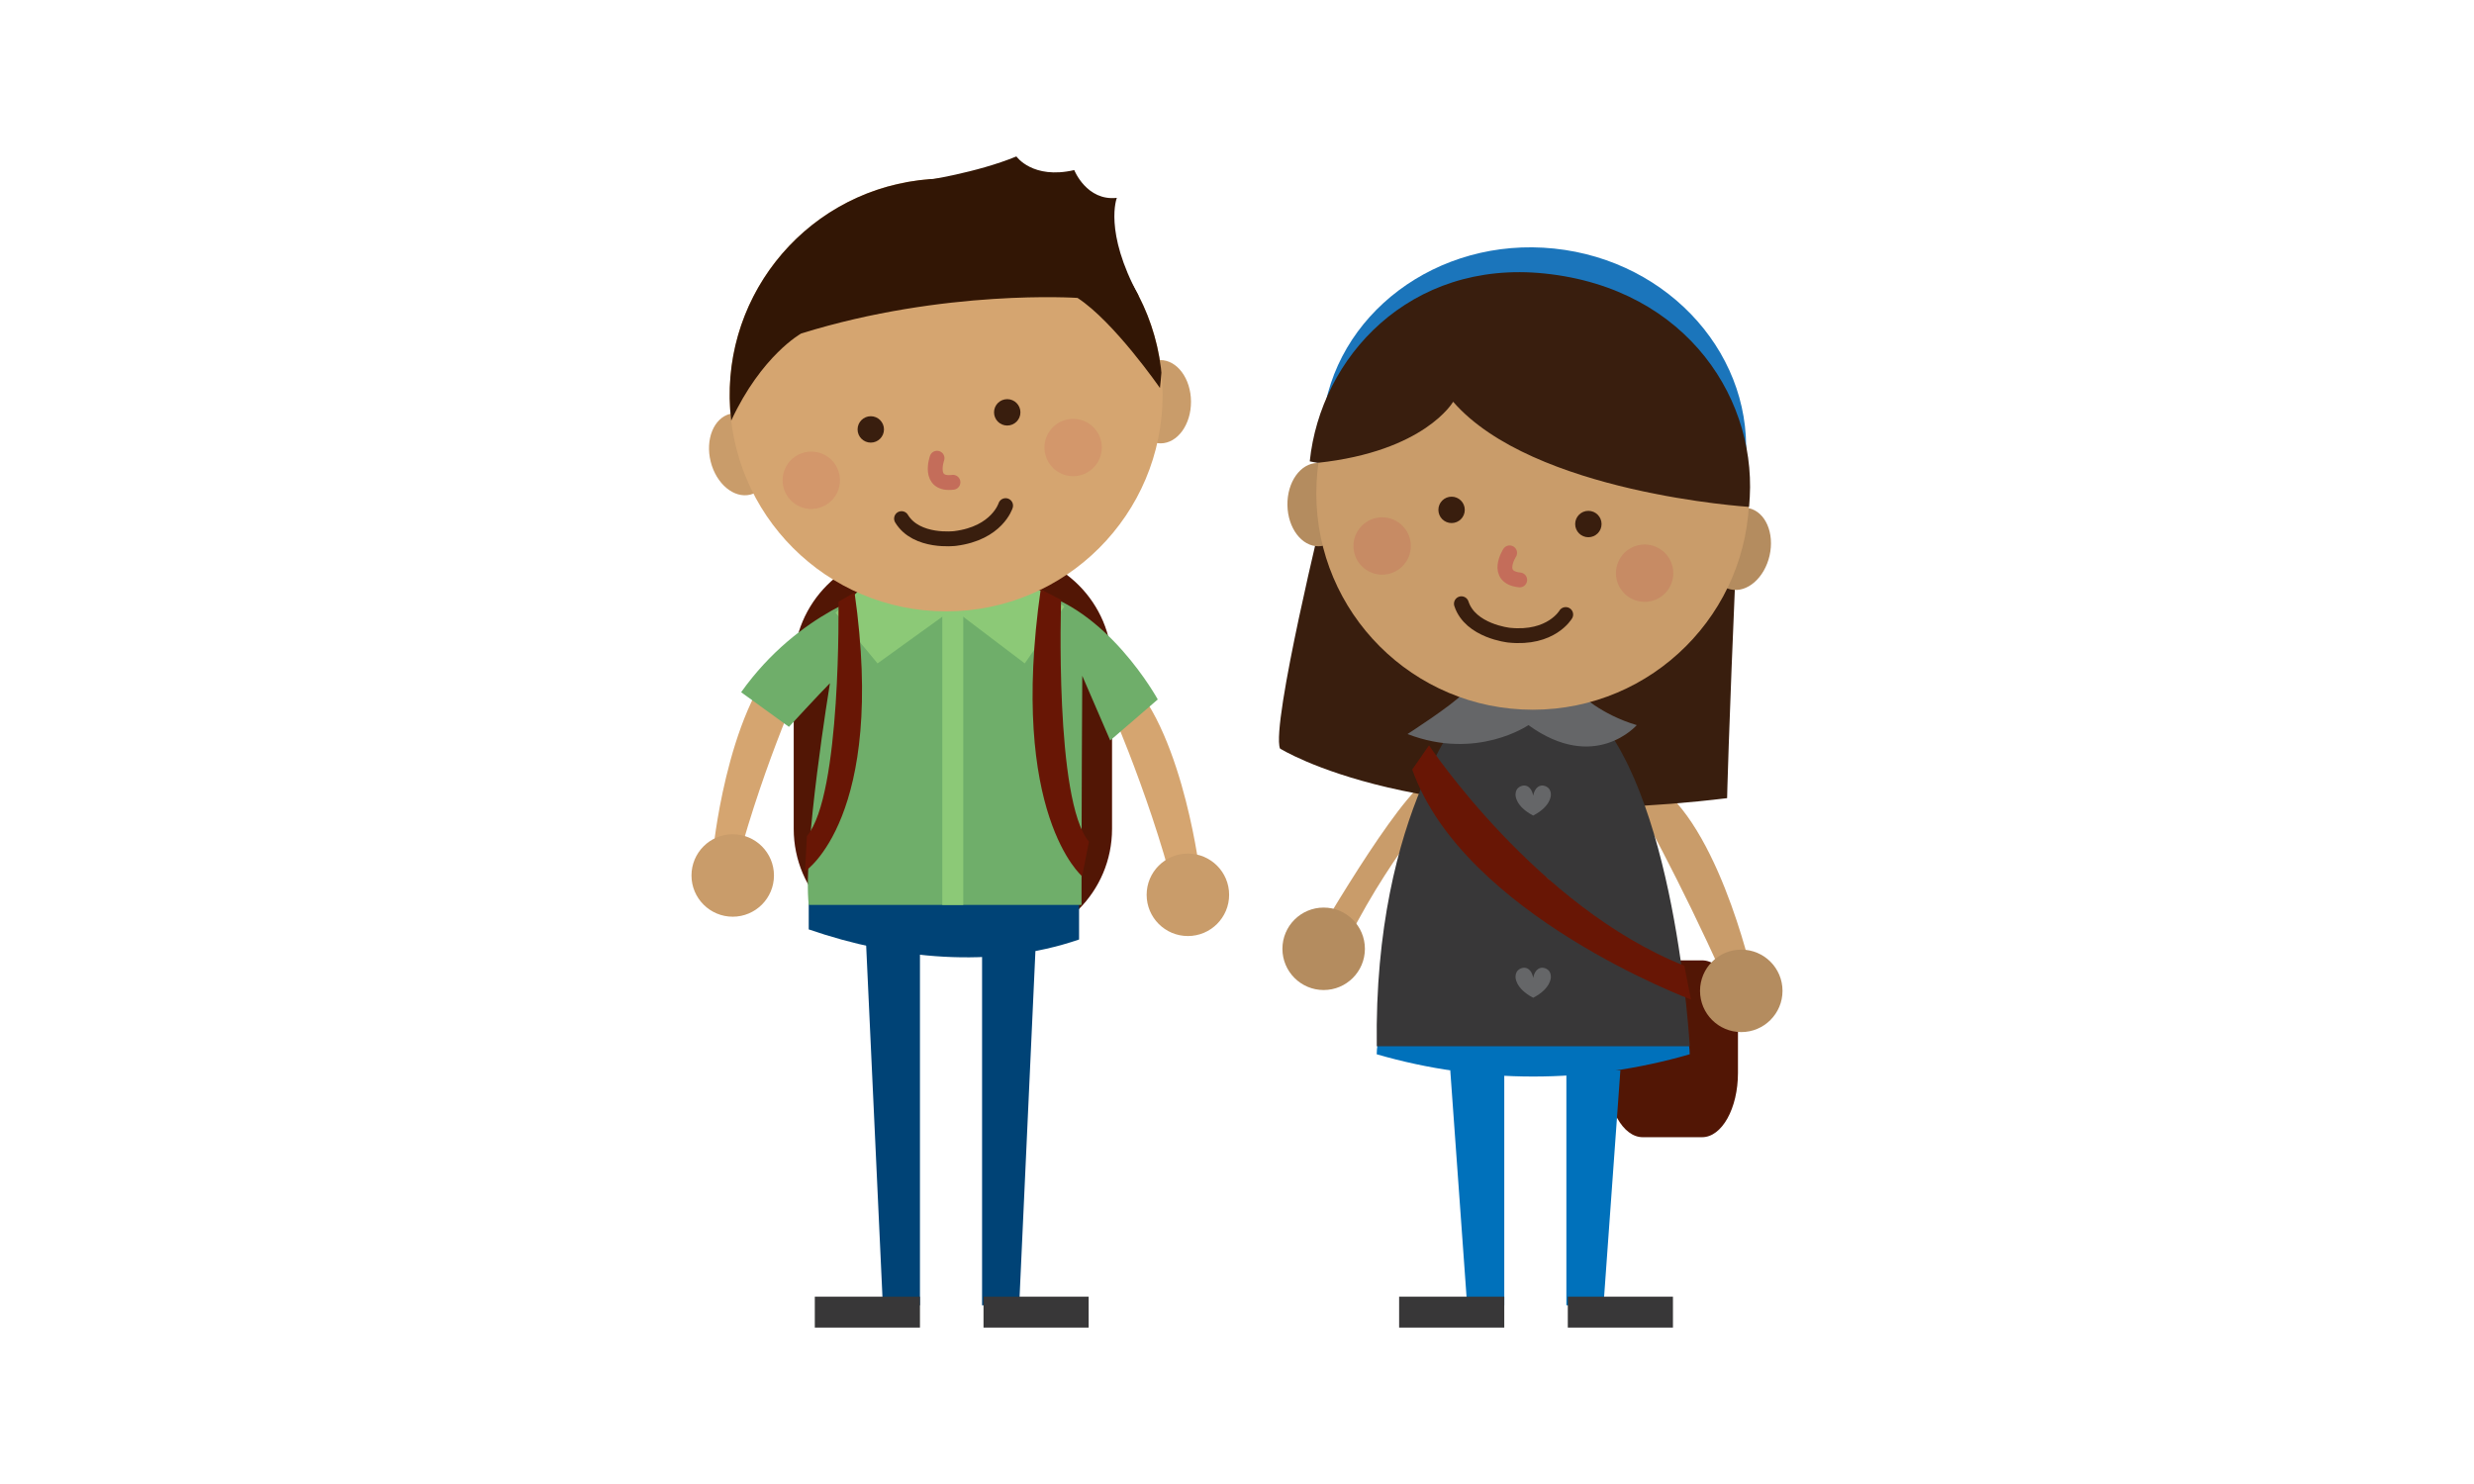 <?xml version="1.0" encoding="utf-8"?>
<!-- Generator: Adobe Illustrator 16.0.0, SVG Export Plug-In . SVG Version: 6.00 Build 0)  -->
<!DOCTYPE svg PUBLIC "-//W3C//DTD SVG 1.1//EN" "http://www.w3.org/Graphics/SVG/1.1/DTD/svg11.dtd">
<svg version="1.1" id="Layer_1" xmlns="http://www.w3.org/2000/svg" xmlns:xlink="http://www.w3.org/1999/xlink" x="0px" y="0px"
	 width="500px" height="300px" viewBox="0 0 500 300" enable-background="new 0 0 500 300" xml:space="preserve">
<g>
	<path fill="#521605" d="M351.246,216.893c0,7.18-3.248,13-7.254,13h-11.994c-4.006,0-7.252-5.82-7.252-13v-9.75
		c0-7.181,3.246-13,7.252-13h11.994c4.006,0,7.254,5.819,7.254,13V216.893z"/>
	<path fill="#521605" d="M224.746,167.56c0,12.701-10.297,23-23,23h-18.334c-12.703,0-23-10.299-23-23v-33c0-12.703,10.297-23,23-23
		h18.334c12.703,0,23,10.297,23,23V167.56z"/>
	<g>
		<g>
			<path fill="#C99C6A" d="M290.744,162.169c0,0-12.892,14.457-21.631,34.932l-5.789-2.932c0,0,16.711-29.459,24.233-35.824"/>
			<circle fill="#B48C5F" cx="267.514" cy="191.807" r="8.335"/>
		</g>
		<g>
			<path fill="#C99C6A" d="M330.494,161.837c0,0,9.125,16.261,17.813,35.761l5.75-0.75c0,0-7.38-32.813-21.349-39.468"/>
			<circle fill="#B48C5F" cx="351.914" cy="200.307" r="8.335"/>
		</g>
		<path fill="#0071BB" d="M341.492,213.128c-20.658,6-42.596,6-63.252,0c0-2.584,1.024-5.168,1.024-7.75c21.083,0,40.166,0,61.25,0
			C340.516,207.962,341.492,210.546,341.492,213.128z"/>
		<g>
			<polygon fill="#0071BB" points="304.016,263.878 296.516,263.878 293.102,216.382 304.016,216.382 			"/>
			<rect x="282.766" y="262.128" fill="#383738" width="21.25" height="6.25"/>
		</g>
		<g>
			<polygon fill="#0071BB" points="316.568,263.878 324.068,263.878 327.481,216.382 316.568,216.382 			"/>
			<rect x="316.856" y="262.128" fill="#383738" width="21.25" height="6.25"/>
		</g>
		<path fill="#391E0E" d="M267.724,102.152c0,0-10.876,44.28-9.036,49.164c0,0,27.999,17.646,90.365,10.035
			c0,0,0.24-11.706,1.904-50.574L267.724,102.152z"/>
		<g>
			<path fill="#383738" d="M320.33,142.262h-23.334c0,0-19.414,21.403-18.746,69.243h63.25
				C341.5,211.503,338.664,158.796,320.33,142.262z"/>
			<path fill="#656668" d="M295.711,140.189c0,0,5.166,2.612,23.5,0c0,0,4.25,4.235,11.584,6.397c0,0-8.451,9.733-21.895,0
				c0,0-10.439,7.211-24.439,1.804C284.461,148.391,293.322,142.691,295.711,140.189z"/>
			<path fill="#656668" d="M313.434,160.672c0-1.821-1.686-1.875-1.686-1.875c-1.473,0-1.809,1.674-1.886,2.047
				c-0.073-0.373-0.409-2.047-1.883-2.047c0,0-1.687,0.054-1.687,1.875c0,0-0.104,2.289,3.545,4.185v0.024
				c0.011-0.004,0.017-0.008,0.021-0.016c0.01,0.008,0.016,0.012,0.021,0.016v-0.024
				C313.539,162.962,313.434,160.672,313.434,160.672z"/>
			<path fill="#656668" d="M313.434,179.061c0-1.822-1.686-1.875-1.686-1.875c-1.473,0-1.809,1.674-1.886,2.047
				c-0.073-0.373-0.409-2.047-1.883-2.047c0,0-1.687,0.053-1.687,1.875c0,0-0.104,2.289,3.545,4.184v0.025
				c0.011-0.004,0.017-0.009,0.021-0.015c0.01,0.006,0.016,0.011,0.021,0.015v-0.025
				C313.539,181.35,313.434,179.061,313.434,179.061z"/>
			<path fill="#656668" d="M313.434,197.503c0-1.821-1.686-1.873-1.686-1.873c-1.473,0-1.809,1.672-1.886,2.045
				c-0.073-0.373-0.409-2.045-1.883-2.045c0,0-1.687,0.052-1.687,1.873c0,0-0.104,2.291,3.545,4.187v0.022
				c0.011-0.004,0.017-0.008,0.021-0.014c0.01,0.006,0.016,0.01,0.021,0.014v-0.022
				C313.539,199.794,313.434,197.503,313.434,197.503z"/>
		</g>
		
			<ellipse transform="matrix(-0.103 0.995 -0.995 -0.103 431.164 -209.395)" fill="#1B75BB" cx="309.989" cy="89.696" rx="39.757" ry="42.929"/>
		<g>
			<g>
				<g>
					
						<ellipse transform="matrix(0.016 1 -1 0.016 364.114 -166.102)" fill="#B48C5F" cx="266.483" cy="102.02" rx="8.417" ry="6.167"/>
				</g>
				<g>
					
						<ellipse transform="matrix(0.221 -0.975 0.975 0.221 165.805 429.335)" fill="#B48C5F" cx="351.681" cy="110.868" rx="8.417" ry="6.167"/>
				</g>
			</g>
		</g>
		<circle fill="#C99C6A" cx="309.778" cy="99.725" r="43.75"/>
		<path fill="#391E0E" d="M264.703,93.268c2.182-21.06,20.232-40.8,47.457-37.978c29.141,3.021,43.502,26.115,41.317,47.176
			c0,0-43.699-2.741-59.794-21.249c0,0-5.732,10.044-27.419,12.351L264.703,93.268z"/>
		<path fill="none" stroke="#C46D5A" stroke-width="3" stroke-linecap="round" stroke-linejoin="round" stroke-miterlimit="10" d="
			M305.1,111.766c0,0-3.178,4.93,2.035,5.47"/>
		<path fill="none" stroke="#391E0E" stroke-width="3" stroke-linecap="round" stroke-linejoin="round" stroke-miterlimit="10" d="
			M316.436,124.23c0,0-2.918,5.06-11.447,4.174c0,0-7.828-0.812-9.638-6.357"/>
		<circle fill="#391E0E" cx="293.367" cy="103.073" r="2.667"/>
		<circle fill="#391E0E" cx="321.012" cy="105.938" r="2.667"/>
		<circle fill="#C78B64" cx="279.332" cy="110.375" r="5.797"/>
		<circle fill="#C78B64" cx="332.381" cy="115.873" r="5.797"/>
	</g>
	<g>
		<path fill="#004376" d="M218.081,189.925c-17.423,6-37.212,3.959-54.634-2.041c0-2.584,0-7.183,0-9.764
			c17.783,0,36.852-1.019,54.634-1.019C218.081,179.686,218.081,187.341,218.081,189.925z"/>
		<g>
			<polygon fill="#004376" points="185.925,263.878 178.425,263.878 175.011,190.225 185.925,190.225 			"/>
			<rect x="164.675" y="262.128" fill="#383738" width="21.25" height="6.25"/>
		</g>
		<g>
			<polygon fill="#004376" points="198.48,263.878 205.98,263.878 209.394,189.365 198.48,189.365 			"/>
			<rect x="198.769" y="262.128" fill="#383738" width="21.25" height="6.25"/>
		</g>
		<g>
			<g>
				<g>
					<path fill="#D5A570" d="M163.446,134.584c0,0-7.424,15.461-13.352,35.969l-5.799,0.048c0,0,3.42-31.612,16.341-40.125"/>
				</g>
				<g>
					<circle fill="#C99C6A" cx="148.085" cy="176.982" r="8.335"/>
				</g>
			</g>
		</g>
		<g>
			<g>
				<g>
					<path fill="#D5A570" d="M222.773,139.186c0,0,9.267,20.354,14.536,41.042l5.015-4.938c0,0-3.97-31.2-16.612-40.12"/>
				</g>
				<g>
					<circle fill="#C99C6A" cx="240.074" cy="180.89" r="8.335"/>
				</g>
			</g>
		</g>
		<path fill="#6FAE6A" d="M194.729,121.364l-17.25-2c0,0-15.997,4.094-27.693,20.572l9.661,7c0,0,6.285-6.822,8.285-8.822
			c0,0-5.535,33.823-4.285,44.823h55.131c0,0,0-23.148,0.151-46.323l5.646,13.072l9.612-8.289c0,0-10.259-18.783-25.759-22.033
			L194.729,121.364z"/>
		<polygon fill="#8CC977" points="210.604,119.364 215.104,122.614 207.104,134.114 192.604,123.114 177.354,134.114 
			168.854,123.864 173.604,119.364 		"/>
		<rect x="190.432" y="122.998" fill="#8CC977" width="4.247" height="59.938"/>
		<g>
			<g>
				<g>
					
						<ellipse transform="matrix(0.242 0.97 -0.97 0.242 202.521 -75.468)" fill="#C99C6A" cx="149.551" cy="91.856" rx="8.417" ry="6.167"/>
				</g>
				<g>
					
						<ellipse transform="matrix(-0.005 -1 1 -0.005 154.489 316.175)" fill="#C99C6A" cx="234.559" cy="81.221" rx="8.417" ry="6.167"/>
				</g>
			</g>
		</g>
		<circle fill="#D5A570" cx="191.217" cy="79.842" r="43.75"/>
		<path fill="none" stroke="#C46D5A" stroke-width="3" stroke-linecap="round" stroke-linejoin="round" stroke-miterlimit="10" d="
			M189.377,92.628c0,0-1.981,5.521,3.22,4.868"/>
		<path fill="none" stroke="#391E0E" stroke-width="3" stroke-linecap="round" stroke-linejoin="round" stroke-miterlimit="10" d="
			M203.235,102.211c0,0-1.7,5.586-10.209,6.649c0,0-7.811,0.979-10.825-4.02"/>
		<circle fill="#391E0E" cx="175.985" cy="86.81" r="2.667"/>
		<circle fill="#391E0E" cx="203.563" cy="83.357" r="2.667"/>
		<circle fill="#D3976B" cx="163.962" cy="97.091" r="5.798"/>
		<circle fill="#D3976B" cx="216.882" cy="90.468" r="5.797"/>
		<path fill="#321605" d="M185.785,36.431c-23.89,2.989-40.852,24.716-38.004,48.59c6.145-13.197,14.14-17.604,14.14-17.604
			c29.005-9.018,55.845-7.193,55.845-7.193c7.391,4.809,16.662,18.213,16.662,18.213c0.126-1.067,0.22-2.093,0.296-3.097
			c-0.032-0.313-0.054-0.619-0.093-0.932C231.628,50.434,209.759,33.431,185.785,36.431z"/>
		<path fill="#321605" d="M186.787,36.502c0,0,10.563-1.554,18.629-4.88c0,0,3.27,4.708,11.691,2.759c0,0,2.497,6.304,8.61,5.615
			c0,0-2.688,6.725,4.398,19.796"/>
	</g>
	<path fill="#681605" d="M169.454,121.643c0,0,0.625,39.125-6.375,47.375l-0.375,7.125c0,0,16.5-10.875,10-56.375L169.454,121.643z"
		/>
	<path fill="#681605" d="M214.454,121.268c0,0-1.375,40.625,5.625,48.875l-1.375,7c0,0-14.875-12.5-8.375-58L214.454,121.268z"/>
	<path fill="#681605" d="M288.806,150.675c0,0,21.772,32.719,51.606,44.552l1.332,6.834c0,0-46-17.167-56.332-46.5L288.806,150.675z
		"/>
</g>
<rect fill="none" width="500" height="300"/>
</svg>
